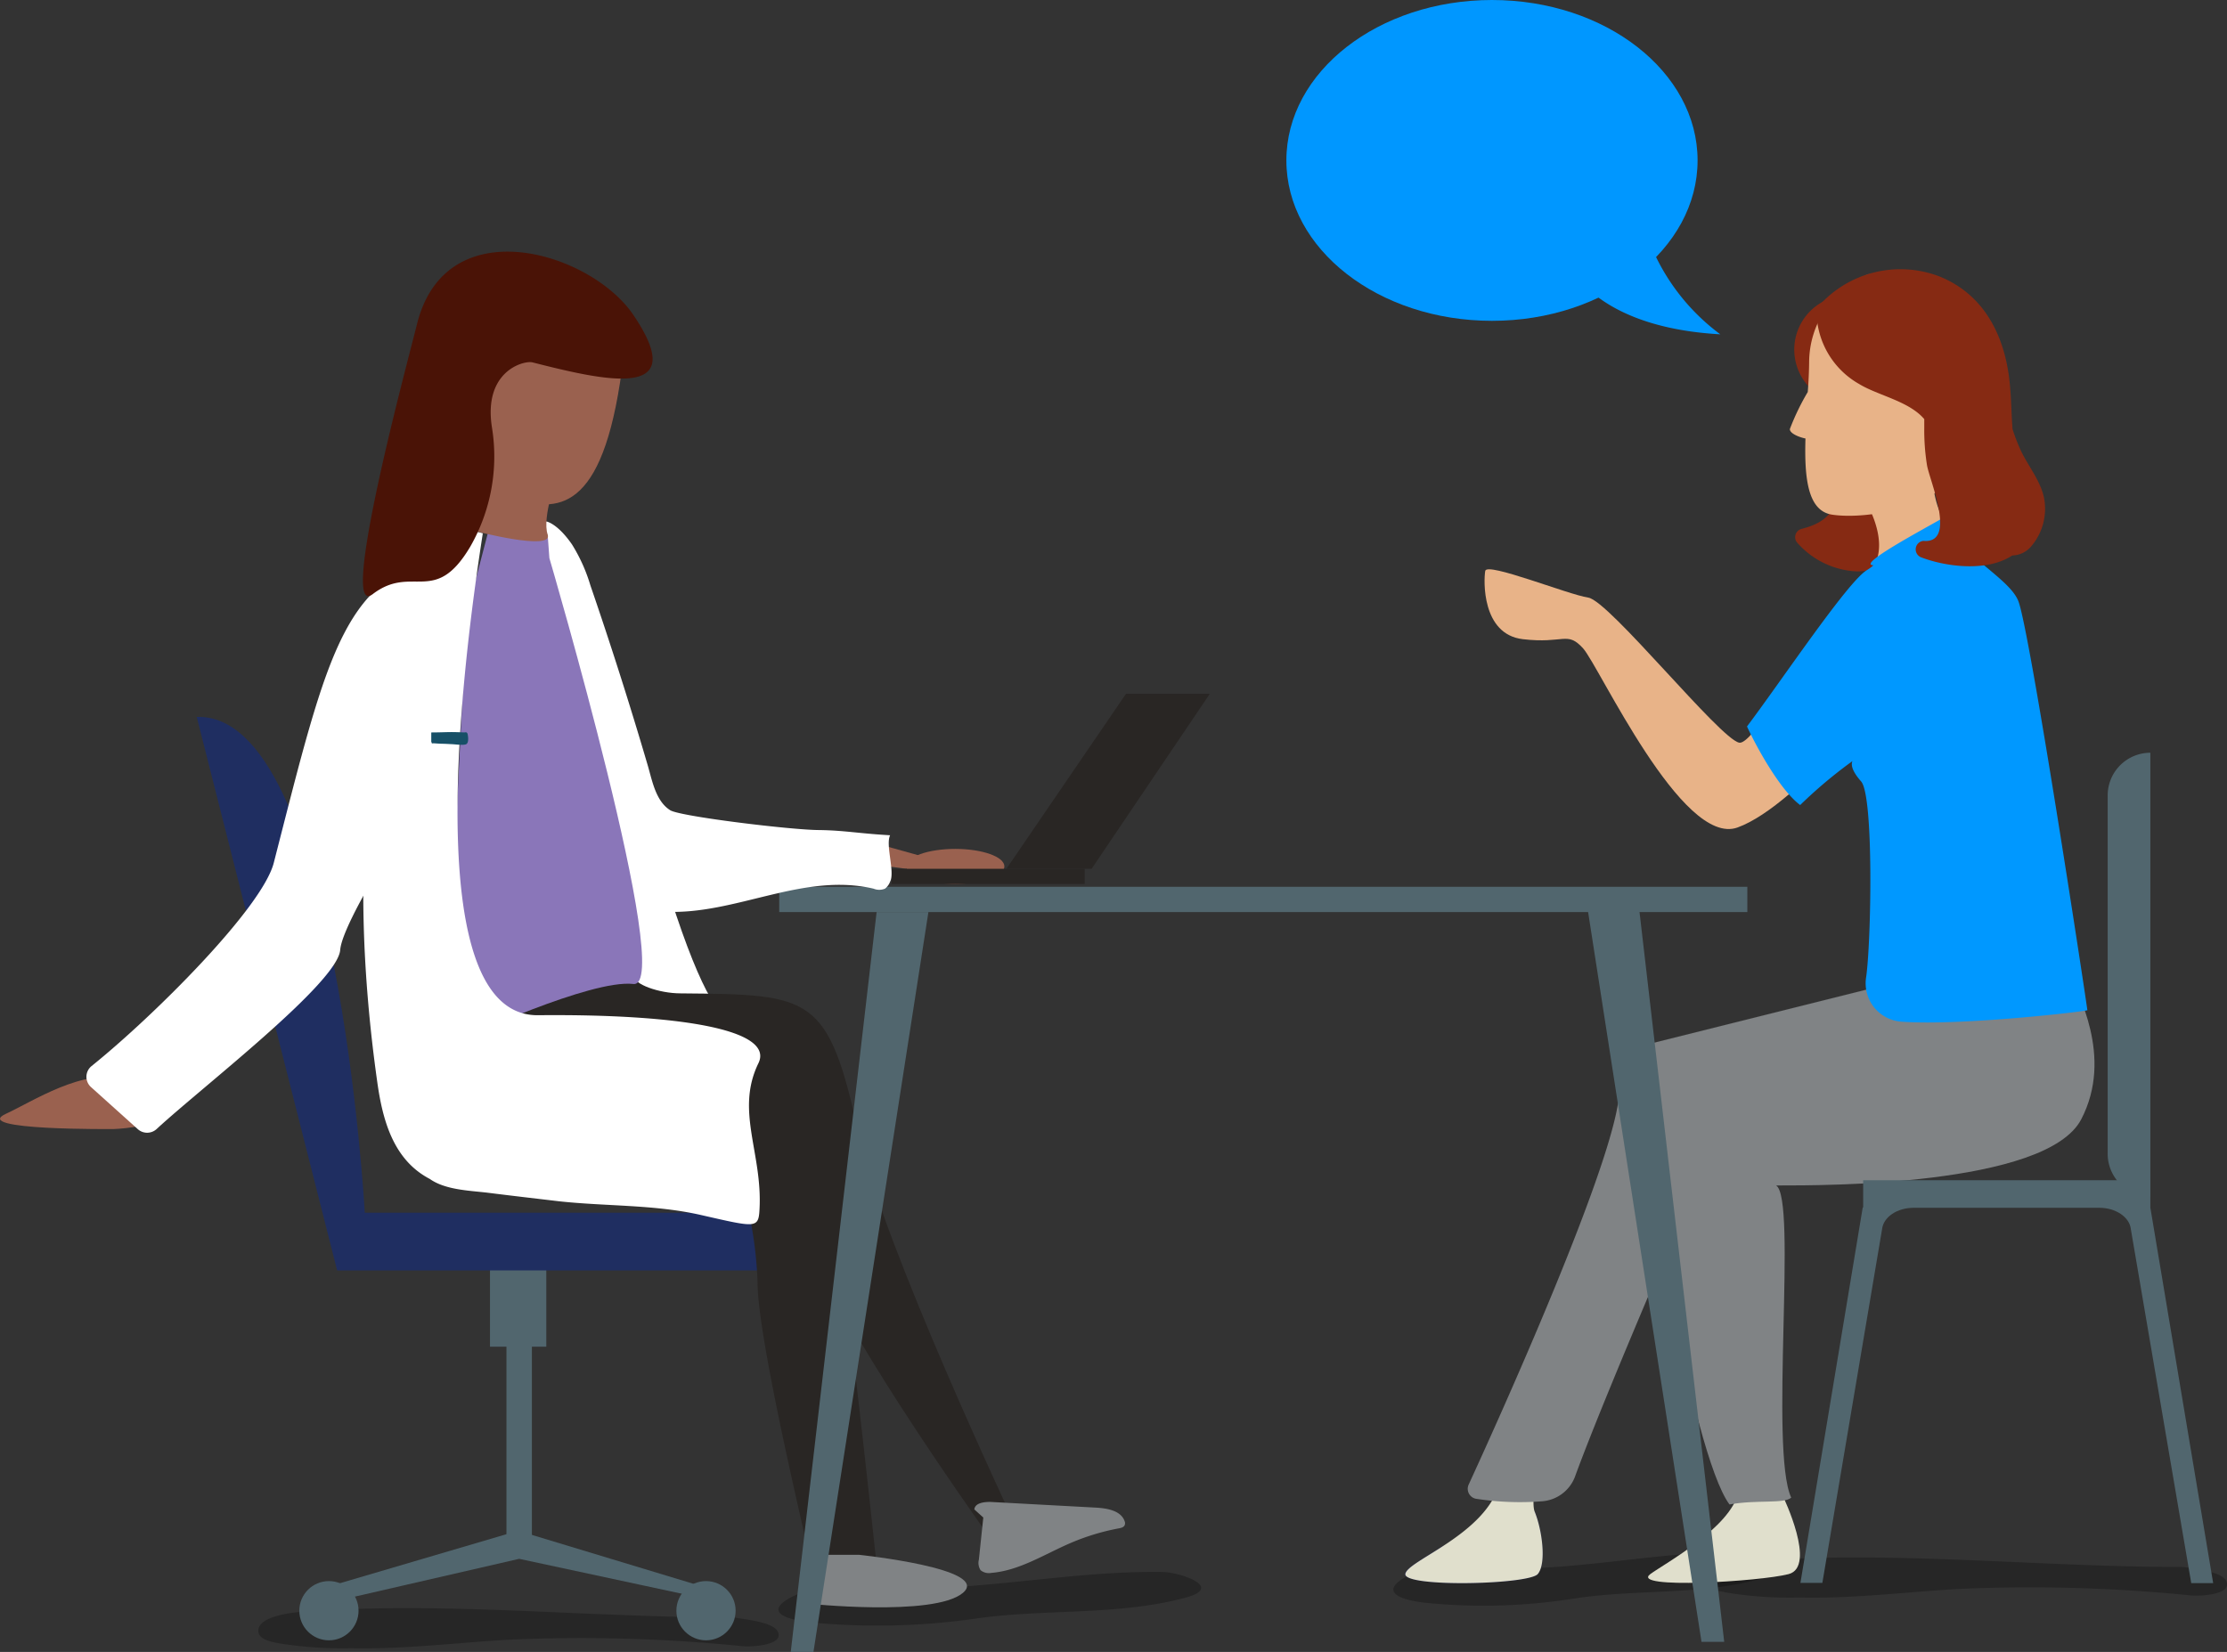 <svg xmlns="http://www.w3.org/2000/svg" xmlns:xlink="http://www.w3.org/1999/xlink" viewBox="0 0 260.93 193.6"><rect x="0" y="0" width="260.93" height="193.6" fill="#333333" stroke="none"/><defs><style>.b2798f52-303d-48fa-92b6-5dd4e3862c3a{isolation:isolate;}.a10b544f-3b1d-493f-80f6-3e730b503080,.ac351f89-0c56-4fda-b32b-203f73199c9e,.e091236c-8ce8-4743-9ece-aee863ea3a20,.e757c50b-13a7-49a7-bf85-8cc6b051f71c{opacity:0.25;mix-blend-mode:multiply;}.a10b544f-3b1d-493f-80f6-3e730b503080{fill:url(#b5df93fb-6d72-4a1f-9f05-01a61b7f1098);}.e091236c-8ce8-4743-9ece-aee863ea3a20{fill:url(#b1cf15ac-e33e-4499-a3b8-80dbb03a33b7);}.e757c50b-13a7-49a7-bf85-8cc6b051f71c{fill:url(#b1bb2d2b-f6d5-474c-a881-d543239b543d);}.fae81ef2-84c2-4b54-b7d8-65d2f1f9f00a{fill:#9a614f;}.ac351f89-0c56-4fda-b32b-203f73199c9e{fill:url(#fed27aec-b9f9-4740-9568-b75234e1cddf);}.b605fa66-6f76-419f-9b32-12397ffe4bc6{fill:#0097ff;}.a4458b00-682d-4853-a1df-78ce49be62a7{fill:#333637;}.ae3aff0d-e3dc-4b55-8c9a-fb0f26cf9beb{fill:#fff;}.b9825681-3eba-47bc-b4cc-82b2cf5ce340{fill:#51666e;}.b802cc06-d052-471f-a8b0-66e505001cc9{fill:#1f2e61;}.b2394fc7-9c35-44e5-94c7-a4a5064191fb{fill:#292624;}.f5742ce9-d6a5-4432-a43d-59ac72fb4dae{fill:#808385;}.e75a682d-b678-4bce-955f-f5fc4e8794a1{fill:#eee;}.bdd17d01-ef72-4b76-b33e-99daa4ec16bf{fill:#8a76b9;}.ab762a94-48dc-4f71-9599-35eaf28c25f9{fill:#4a1306;}.ae8bc281-7ab4-4311-8420-7a32e67c7fe6{fill:#20235a;}.e8f65482-9d21-44a8-9913-db9d3685f8a6{fill:#e0dfcc;}.a034cceb-f598-4884-b584-8c0455f5bca8{fill:#862a13;}.ea975428-5117-4df5-adc5-3a96b100c5e0{fill:#e8b388;}.a98aa7e0-d1f9-47df-8ca7-407b03625a8e{fill:#0098ff;}.f46f4272-ee91-430c-8ab2-2a0f3bd6888c{fill:#7a8689;}.e3fc1f10-46d9-4ddd-88f2-7cd1c6c83220{fill:#175067;}</style><linearGradient id="b5df93fb-6d72-4a1f-9f05-01a61b7f1098" x1="200.7" y1="207.05" x2="250.24" y2="207.05" gradientUnits="userSpaceOnUse"><stop offset="0"/><stop offset="1"/></linearGradient><linearGradient id="b1cf15ac-e33e-4499-a3b8-80dbb03a33b7" x1="119.24" y1="182.6" x2="180.16" y2="182.6" gradientTransform="translate(15.57 32.11) rotate(-1.57)" xlink:href="#b5df93fb-6d72-4a1f-9f05-01a61b7f1098"/><linearGradient id="b1bb2d2b-f6d5-474c-a881-d543239b543d" x1="289.05" y1="181.33" x2="349.97" y2="181.33" gradientTransform="translate(15.57 32.11) rotate(-1.57)" xlink:href="#b5df93fb-6d72-4a1f-9f05-01a61b7f1098"/><linearGradient id="fed27aec-b9f9-4740-9568-b75234e1cddf" x1="272.79" y1="204.71" x2="317.95" y2="204.71" xlink:href="#b5df93fb-6d72-4a1f-9f05-01a61b7f1098"/></defs><title>labtalk</title><g class="b2798f52-303d-48fa-92b6-5dd4e3862c3a"><g id="a03c2a2d-7c67-43e9-b96e-0fed84d977d1" data-name="step2"><path class="a10b544f-3b1d-493f-80f6-3e730b503080" d="M214.13,205.82c-3.85-.12-9-.66-12.22,1.21-3,1.76.23,2.56,2.88,2.82a81.2,81.2,0,0,0,19.27-.51c8.11-1.12,16.51-.3,24.39-2.43,4.56-1.24-.81-3-2.79-3-10.43-.15-20.63,2.15-31.07,1.93Z" transform="translate(-109.5 -19.68)"/><path class="e091236c-8ce8-4743-9ece-aee863ea3a20" d="M177.48,208.76c-10.88-.47-21.74-1-32.62-.18-1.12.08-5.37.53-5.08,2.39.15,1,2,1.22,2.76,1.36a47.31,47.31,0,0,0,8.07.52c6.18.13,12.32-.64,18.48-1a188.53,188.53,0,0,1,27.51.77c1,.08,4.93-.13,4-1.78-.62-1.08-3.87-1.37-4.88-1.57C189.62,209.26,183.54,209,177.48,208.76Z" transform="translate(-109.5 -19.68)"/><path class="e757c50b-13a7-49a7-bf85-8cc6b051f71c" d="M347.18,202.82c-10.87-.47-21.73-1-32.61-.18-1.12.09-5.37.53-5.08,2.4.15,1,2,1.22,2.76,1.36a46.19,46.19,0,0,0,8.06.51c6.19.14,12.33-.63,18.49-1a188.36,188.36,0,0,1,27.5.76c1.05.09,4.94-.12,4-1.78-.63-1.08-3.87-1.36-4.88-1.56C359.32,203.33,353.25,203.09,347.18,202.82Z" transform="translate(-109.5 -19.68)"/><path class="fae81ef2-84c2-4b54-b7d8-65d2f1f9f00a" d="M122.85,152s-16.93.18-12.65-1.79c3-1.37,9.28-5.5,13.61-3.95,1.91.68,5.66,3.07,4.46,4.34S122.85,152,122.85,152Z" transform="translate(-109.5 -19.68)"/><path class="ac351f89-0c56-4fda-b32b-203f73199c9e" d="M285,203.48c-3.51-.11-8.23-.66-11.14,1.21-2.75,1.76.21,2.56,2.62,2.83a67.91,67.91,0,0,0,17.56-.51c7.4-1.13,15.06-.31,22.24-2.44,4.16-1.23-.74-3-2.54-3-9.51-.15-18.81,2.15-28.33,1.93Z" transform="translate(-109.5 -19.68)"/><ellipse class="b605fa66-6f76-419f-9b32-12397ffe4bc6" cx="174.81" cy="18.8" rx="24.09" ry="18.8"/><path class="b605fa66-6f76-419f-9b32-12397ffe4bc6" d="M293.8,51.35s3.18,6.73,17.26,7.51a24.76,24.76,0,0,1-8-10.09C299,38.37,293.8,51.35,293.8,51.35Z" transform="translate(-109.5 -19.68)"/><polygon class="a4458b00-682d-4853-a1df-78ce49be62a7" points="54.86 51.95 62.63 52.36 60.94 63.66 53.69 67.34 46.58 56.84 54.86 51.95"/><path class="ae3aff0d-e3dc-4b55-8c9a-fb0f26cf9beb" d="M188,124.7c3.91,12.25,6.16,14.57,7.66,14.92,2.8.65,2.33.81,5.18,1.17,2.39.31,2.59-.86,7.24,5.55,2,6.41-2.77-1.27-4.57.62,0,0-18.55-.46-19.64-6.47,0,0-3.14-14.18-3.09-16.88" transform="translate(-109.5 -19.68)"/><rect class="b9825681-3eba-47bc-b4cc-82b2cf5ce340" x="57.41" y="148.09" width="6.6" height="9.74"/><path class="b802cc06-d052-471f-a8b0-66e505001cc9" d="M132.55,103.7,149,168.57h51.91l-1.45-6.76H152.24S149,103.17,132.55,103.7Z" transform="translate(-109.5 -19.68)"/><path class="b2394fc7-9c35-44e5-94c7-a4a5064191fb" d="M195.79,156.55A46.23,46.23,0,0,1,198.26,170c0,6.51,5.59,29.71,6.09,32.17s7.76,0,7.76,0-3.67-34.63-4.68-38,.87-16.24-6.05-14S195.79,156.55,195.79,156.55Z" transform="translate(-109.5 -19.68)"/><path class="ae3aff0d-e3dc-4b55-8c9a-fb0f26cf9beb" d="M162.93,107.3c.77-1.16-13.22,19.31-13.57,23.71-.31,3.89-16.3,16.16-21.52,21a1.64,1.64,0,0,1-2.2,0l-5.46-4.91a1.62,1.62,0,0,1,.06-2.49c7.33-5.9,20-18.55,21.34-23.82,6.48-25.28,8.26-34,21.2-36.13C162.78,84.63,157.15,116,162.93,107.3Z" transform="translate(-109.5 -19.68)"/><ellipse class="fae81ef2-84c2-4b54-b7d8-65d2f1f9f00a" cx="111.92" cy="101.54" rx="5.76" ry="2.05"/><path class="f5742ce9-d6a5-4432-a43d-59ac72fb4dae" d="M210.16,201.9s15.56,1.63,12.15,4.47-18.41,1.23-18.41,1.23l1.58-5.7Z" transform="translate(-109.5 -19.68)"/><path class="b2394fc7-9c35-44e5-94c7-a4a5064191fb" d="M183.84,134.1c-.13.9,2.84,2,5.41,2,15.46.14,17.28.14,20.89,16.61,2.8,12.8,18.07,45.16,18.07,45.16l-3.34,1.16s-19.33-27.15-19.24-32.46-2.66-11-5.88-9.68c-2.22.91-33-8.43-37-18.24-.72-1.8,15.71-4.47,19.59-5.56C183.23,132.89,184.08,132.5,183.84,134.1Z" transform="translate(-109.5 -19.68)"/><polyline class="fae81ef2-84c2-4b54-b7d8-65d2f1f9f00a" points="107.66 100.25 103.32 99.04 102.96 101.39 106.16 101.82"/><polygon class="b2394fc7-9c35-44e5-94c7-a4a5064191fb" points="141.75 81.31 131.93 81.31 117.92 101.82 127.9 101.82 141.75 81.31"/><rect class="b2394fc7-9c35-44e5-94c7-a4a5064191fb" x="104.47" y="101.82" width="22.62" height="1.78"/><path class="fae81ef2-84c2-4b54-b7d8-65d2f1f9f00a" d="M182,63.24c.21,6.94-4.3,12.48-11.25,12.7A12.58,12.58,0,0,1,170,50.79C177,50.58,181.83,56.3,182,63.24Z" transform="translate(-109.5 -19.68)"/><path class="fae81ef2-84c2-4b54-b7d8-65d2f1f9f00a" d="M182.14,64.54c2.09-13.45-10.56.3-10.56.3l-6.47,2.73s-1.3,8.59,3.92,10.34S179.68,80.37,182.14,64.54Z" transform="translate(-109.5 -19.68)"/><rect class="b9825681-3eba-47bc-b4cc-82b2cf5ce340" x="59.34" y="156.54" width="2.98" height="24.79"/><polygon class="b9825681-3eba-47bc-b4cc-82b2cf5ce340" points="60.71 179.4 39.14 185.75 39.14 187.68 60.83 182.69 81.47 187.12 81.95 185.83 60.71 179.4"/><circle class="b9825681-3eba-47bc-b4cc-82b2cf5ce340" cx="38.54" cy="188.77" r="3.47"/><circle class="b9825681-3eba-47bc-b4cc-82b2cf5ce340" cx="82.72" cy="188.77" r="3.47"/><path class="fae81ef2-84c2-4b54-b7d8-65d2f1f9f00a" d="M227.43,196" transform="translate(-109.5 -19.68)"/><polygon class="b9825681-3eba-47bc-b4cc-82b2cf5ce340" points="108.78 106.89 95.31 193.6 92.65 193.6 102.71 106.89 108.78 106.89"/><rect class="b9825681-3eba-47bc-b4cc-82b2cf5ce340" x="91.3" y="103.93" width="113.43" height="2.96"/><path class="ae3aff0d-e3dc-4b55-8c9a-fb0f26cf9beb" d="M213.79,117.57c-.56,1.17.59,4.27,0,5.44a1.85,1.85,0,0,1-.6.82,1.77,1.77,0,0,1-1.34,0c-8.27-1.95-16.18,3.11-24.45,2.7a14,14,0,0,1-5-1.1,3.43,3.43,0,0,1-1.06-.66,2.78,2.78,0,0,1-.62-1.63,95.94,95.94,0,0,0-3.31-14c0-.15-.09-.29-.15-.44,0,0-4.07-20.86-5.14-25.43l1.4-2.49c-.28,0,1.08-.07,3,2.71a19.64,19.64,0,0,1,2.15,4.78q3.61,10.5,6.74,21.17c.53,1.83.94,4.14,2.62,5.2,1.17.73,14.19,2.31,17.44,2.32C208.44,117,210.09,117.36,213.79,117.57Z" transform="translate(-109.5 -19.68)"/><path class="e75a682d-b678-4bce-955f-f5fc4e8794a1" d="M173.67,82.38" transform="translate(-109.5 -19.68)"/><path class="bdd17d01-ef72-4b76-b33e-99daa4ec16bf" d="M163.9,141.33s14.82-6.9,19.81-6.33-9.84-49.91-9.84-49.91l-.2-2.71L167,80.85l-2.84,10.89-2.47,49.77Z" transform="translate(-109.5 -19.68)"/><path class="ae3aff0d-e3dc-4b55-8c9a-fb0f26cf9beb" d="M163.89,81.65a25.44,25.44,0,0,1-2.58,1.59c-1.15.62,1.88,2.07,1,3.07-5.23,6.25-8,14.27-9.18,22.34-1.78,12.22-1.15,25.62.57,37.82.62,4.44,1.86,9.14,6.16,11.38,1.82,1.29,4.64,1.36,6.75,1.61,2.77.35,5.55.67,8.33,1,5.56.61,11.25.37,16.71,1.62,6.42,1.46,6.72,1.61,6.84-.68.36-6.62-2.85-11.52-.13-17.11,1.92-3.93-9.2-5.79-25.82-5.63-15,.15-8-46.55-6.47-56.49Z" transform="translate(-109.5 -19.68)"/><path class="fae81ef2-84c2-4b54-b7d8-65d2f1f9f00a" d="M174.82,75.33s-1.85,5-1.15,7-8.62-.44-8.62-.44l.22-9.81Z" transform="translate(-109.5 -19.68)"/><path class="ab762a94-48dc-4f71-9599-35eaf28c25f9" d="M164.59,83.76c-4.15,7-6.76,2-11.42,5.55-4.14,3.16,4.19-27.61,5.18-31.61,3.36-13.66,20.37-8.53,25.38-1.08,6.75,10-3.15,7.74-11.84,5.53-1-.25-5.79,1-4.75,7.62A21.26,21.26,0,0,1,164.59,83.76Z" transform="translate(-109.5 -19.68)"/><path class="f5742ce9-d6a5-4432-a43d-59ac72fb4dae" d="M224.71,197.53l-.52,4.94a1.57,1.57,0,0,0,.2,1.23,1.52,1.52,0,0,0,1.25.32c3.32-.27,6.23-2.19,9.29-3.5a26.61,26.61,0,0,1,5.66-1.72c.28-.05.62-.14.7-.42a.56.56,0,0,0,0-.36c-.4-1.28-2-1.57-3.37-1.65l-12.39-.67c-.76,0-1.79.12-1.87.88" transform="translate(-109.5 -19.68)"/><path class="ae8bc281-7ab4-4311-8420-7a32e67c7fe6" d="M289.69,204.15c1-1.24.5-5.22-.38-7.34,0,0-3,5.33-6.73,5.05a9.46,9.46,0,0,1-4-1c-2.33,1.51-4.37,2.57-4.46,3.29C274,205.75,288.65,205.41,289.69,204.15Z" transform="translate(-109.5 -19.68)"/><path class="e8f65482-9d21-44a8-9913-db9d3685f8a6" d="M289.79,190.4a5.26,5.26,0,0,1-2.13-2.23l-1.86.1a26.62,26.62,0,0,1-.56,5.1c-1.52,6.12-10.89,9.19-11.08,10.78s14.48,1.25,15.52,0,.5-5.22-.38-7.34C289,196,289.26,193.46,289.79,190.4Z" transform="translate(-109.5 -19.68)"/><path class="e8f65482-9d21-44a8-9913-db9d3685f8a6" d="M313.19,194.53c-.89,4.2-8.75,8.46-10.33,9.63-2.42,1.8,12.9.87,16.21,0s-.64-9.06-.64-9.06Z" transform="translate(-109.5 -19.68)"/><path class="a034cceb-f598-4884-b584-8c0455f5bca8" d="M327,70.49a1,1,0,0,0-.55,0A.87.87,0,0,0,325,71c-.51,1.92-.23,3.71-.22,5.66,0,2.95-1.39,4.29-4.18,5a1,1,0,0,0-.57,1.57,9.87,9.87,0,0,0,7.09,3.42c2.65,0,4.25-1.75,5.24-4C334.46,77.79,332.34,71.7,327,70.49Z" transform="translate(-109.5 -19.68)"/><path class="a034cceb-f598-4884-b584-8c0455f5bca8" d="M324.55,55.49a.88.88,0,0,0-1.28-.55,6.38,6.38,0,0,0-.55,11.12,1,1,0,0,0,1.46-.44C325.59,62.31,326.72,58.66,324.55,55.49Z" transform="translate(-109.5 -19.68)"/><path class="f5742ce9-d6a5-4432-a43d-59ac72fb4dae" d="M330.5,147.4l2.4-17-3.68,5L302.83,142a5.8,5.8,0,0,0-3.61,5.35c.12,7.31-14.64,39.8-17.66,46.36a1.19,1.19,0,0,0,1,1.64,33.82,33.82,0,0,0,7.58.28,4.48,4.48,0,0,0,3.87-2.82c4.05-11.09,15.5-37.14,17-41C311.31,153.38,330.5,147.4,330.5,147.4Z" transform="translate(-109.5 -19.68)"/><path class="ea975428-5117-4df5-adc5-3a96b100c5e0" d="M325.91,93.31a9.94,9.94,0,0,1,1.56-3.76A15,15,0,0,1,339,83.17a11.31,11.31,0,0,1-3-6.77l-7.74,2.37s3.68,6.21-.87,8.87c-1.19.7-3.6,4.32-6.31,8.61l.23,3.08A16.32,16.32,0,0,1,325.91,93.31Z" transform="translate(-109.5 -19.68)"/><path class="ea975428-5117-4df5-adc5-3a96b100c5e0" d="M323.76,92.12c-4.14,6.56-9.06,14.87-10.48,14.6-2.25-.42-15.23-16.62-17.68-17s-11.89-4.2-12.08-3.13-.43,7.43,4.4,8,5.18-1,7.06,1.07,11.6,23.35,18.1,21c3.68-1.33,8.4-5.84,11.8-9.5" transform="translate(-109.5 -19.68)"/><path class="ea975428-5117-4df5-adc5-3a96b100c5e0" d="M321.47,62.08a11.19,11.19,0,0,1,7-10.27c16.66,2.13,14.06,14.45,11.67,21S328,80.58,324.19,80c-2.87-.41-3.29-4.23-3.15-8.93-.54-.1-1.83-.53-1.83-1.1a27.77,27.77,0,0,1,2.1-4.35C321.4,64.46,321.46,63.25,321.47,62.08Z" transform="translate(-109.5 -19.68)"/><path class="f5742ce9-d6a5-4432-a43d-59ac72fb4dae" d="M352.21,134.06c0-.18-.18-.59-.38-1.15-4.46.3-19.32.74-23.38,1-.28,2.24,1.25,6.9-5,8-6.74,1.2-19.46,4.69-20.73,7.59S307.67,190,312.14,196c3.13-.58,6.41-.05,7.23-.8-2.57-5.58.74-35.05-1.77-36.59h.62c4.43,0,31,.1,35.12-7.73C357.24,143.42,352.68,135.84,352.21,134.06Z" transform="translate(-109.5 -19.68)"/><path class="a98aa7e0-d1f9-47df-8ca7-407b03625a8e" d="M354.07,138.07c-.32-2.42-6.75-44.57-8.09-47.95-.83-2.1-4.42-4.14-7.13-7.07,1.19-1.2-.1-3.6-1.75-2.64C334.71,81.8,327,85.88,329,85.93a5,5,0,0,1-.75.56c-2.23,1.31-9.95,12.87-14.06,18.33,1,2.18,3.8,7.39,6.23,9.21a54.58,54.58,0,0,1,7-5.77s-2.22.33.14,3c1.51,1.72,1.18,19,.58,23a4.51,4.51,0,0,0,4.19,5.16C339.33,139.92,354.08,138.2,354.07,138.07Z" transform="translate(-109.5 -19.68)"/><path class="a034cceb-f598-4884-b584-8c0455f5bca8" d="M349,78.07c-.43-2.15-2-3.91-2.85-5.86a22,22,0,0,1-.85-2.25c-.13-1.69-.14-3.38-.29-5-.47-5.59-2.83-10.69-8.29-12.89a12.79,12.79,0,0,0-14.16,3.51.71.71,0,0,0-.22.66s0,.07,0,.09a9.83,9.83,0,0,0,5,8.36c2.19,1.34,5.84,2,7.62,4.11,0,.3,0,.62,0,1a25.91,25.91,0,0,0,.32,4.4c.3,1.79,3.56,9.22-.42,8.87A1,1,0,0,0,334.6,85h0c3,1.14,7.75,1.71,10.67-.22a3,3,0,0,0,2.27-1.13A6.77,6.77,0,0,0,349,78.07Z" transform="translate(-109.5 -19.68)"/><path class="f46f4272-ee91-430c-8ab2-2a0f3bd6888c" d="M299.38,147.3l4.71,20.12-1.14,3S301.69,162.69,299.38,147.3Z" transform="translate(-109.5 -19.68)"/><path class="b9825681-3eba-47bc-b4cc-82b2cf5ce340" d="M327.75,161.19h.05V158h33.65v3.22l7.36,44h-2.57l-7.08-41.51c-.16-1.4-1.78-2.48-3.68-2.48H333.71c-1.93,0-3.52,1.08-3.69,2.48l-7,41.48h-2.57Z" transform="translate(-109.5 -19.68)"/><path class="b9825681-3eba-47bc-b4cc-82b2cf5ce340" d="M361.45,159.9h0v-52h0a5,5,0,0,0-5,5v41.87A5,5,0,0,0,361.45,159.9Z" transform="translate(-109.5 -19.68)"/><polygon class="b9825681-3eba-47bc-b4cc-82b2cf5ce340" points="185.89 105.71 199.36 192.42 202.02 192.42 191.96 105.71 185.89 105.71"/><path class="e3fc1f10-46d9-4ddd-88f2-7cd1c6c83220" d="M163.91,105.52a.55.55,0,0,1,.26,0,.33.33,0,0,1,.12.19c.06.26.16,1-.15,1.18s-1.42,0-1.84,0c-1.37-.08-.59,0-2-.1a.38.38,0,0,1-.21,0s0-.1-.06-.16c0-.37,0-.74,0-1.11C162,105.51,161.9,105.43,163.91,105.52Z" transform="translate(-109.5 -19.68)"/></g></g></svg>